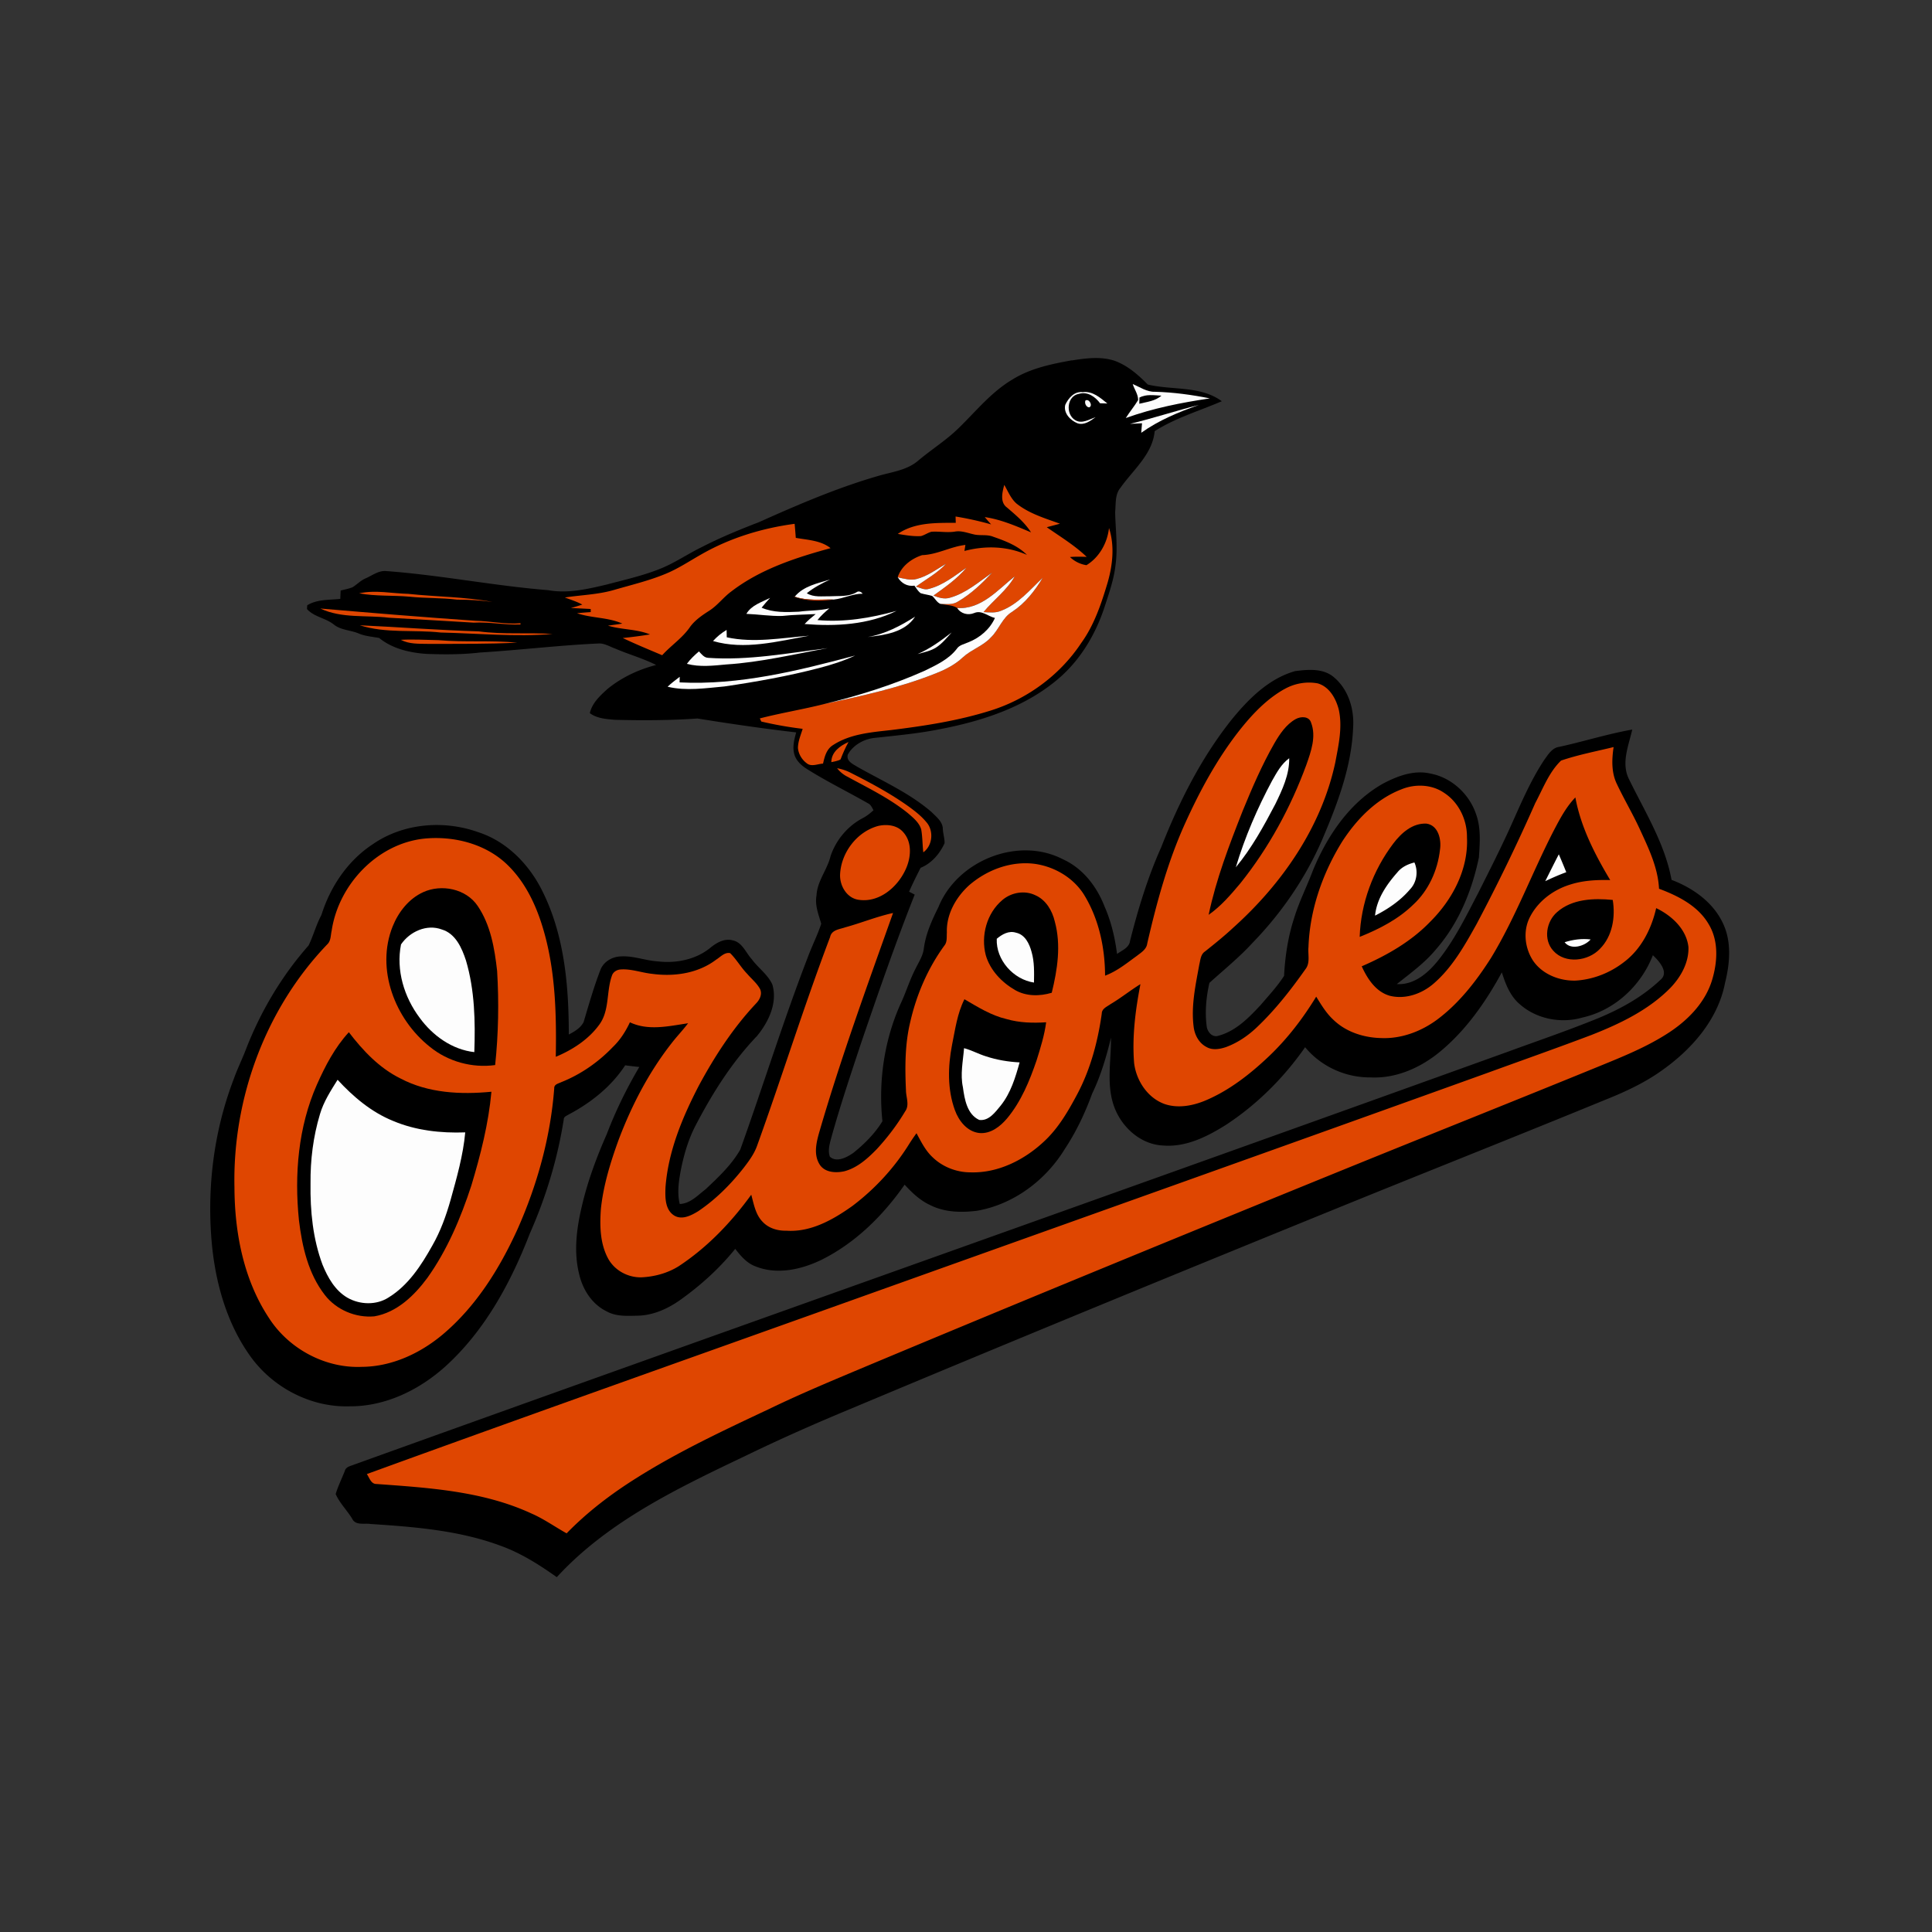 <svg width="512" height="512" viewBox="0 0 512 512" xmlns="http://www.w3.org/2000/svg"><rect x="0" y="0" width="512" height="512" fill="#333333" stroke="none"/><title>baltimore-orioles</title><g fill="none" fill-rule="evenodd"><path d="M284.03 95.52c3.67-.572 7.523-1.1 11.152.026 3.546 1.214 6.41 3.746 8.99 6.36 6.487 1.55 13.962.265 19.622 4.423-5.962 2.57-12.284 4.42-17.79 7.93-.575 6.12-5.7 10.245-9.038 14.97-1.526 1.78-1.22 4.245-1.438 6.426.077 4.58.725 9.188.137 13.77-.417 4.042-1.795 7.892-3.045 11.736-2.295 6.855-6.077 13.293-11.488 18.143-8.947 7.973-20.72 11.792-32.294 13.988-5.56 1.11-11.207 1.615-16.833 2.24-2.92.23-5.878 1.847-7.322 4.434-.478 1.72 1.28 2.486 2.464 3.217 6.697 3.806 13.886 6.954 19.753 12.05 1.23 1.237 2.892 2.494 2.96 4.39.037 1.297.504 2.554.46 3.85-1.295 2.802-3.437 5.328-6.345 6.503-1.065 2.087-2.114 4.186-3.057 6.334l1.487.77c-5.143 12.963-9.693 26.145-14.204 39.33-2.734 8.268-5.51 16.524-7.85 24.91-.434 1.68-1.042 3.495-.43 5.214 1.79 1.642 4.518.17 6.208-.994 2.958-2.376 5.735-5.14 7.722-8.4-1.1-10.565.465-21.47 4.845-31.183 1.417-3.02 2.376-6.24 3.914-9.205.85-1.756 1.99-3.432 2.22-5.42.51-3.9 2.15-7.497 3.888-10.98 4.934-12.237 21.026-18.774 32.897-12.665 5.303 2.37 9.046 7.222 11.104 12.55 1.756 3.987 2.76 8.267 3.31 12.577 1.293-.96 3.22-1.637 3.444-3.46 2.13-8.454 4.683-16.83 8.25-24.8 4.74-12.044 10.636-23.776 18.744-33.932 4.46-5.444 9.795-10.8 16.75-12.765 3.423-.445 7.42-.802 10.25 1.593 3.848 3.196 5.456 8.448 5.126 13.33-.4 10.32-4.1 20.13-8.112 29.53-4.402 10.25-10.807 19.596-18.572 27.583-3.505 3.834-7.56 7.108-11.404 10.584-.845 3.717-1.218 7.617-.73 11.413.148 1.532 1.476 3.18 3.167 2.587 4.567-1.236 8.004-4.762 11.132-8.122 2.147-2.51 4.424-4.95 6.218-7.735.275-5.2 1.048-10.39 2.68-15.35 1.3-4.29 3.346-8.29 4.917-12.475 3.795-9.25 9.763-18.13 18.643-23.135 3.794-2.01 8.207-3.668 12.542-2.653 5.61 1.04 10.35 5.465 12.124 10.838 1.305 3.647.982 7.612.724 11.402-1.828 8.783-5.33 17.38-11.263 24.212-2.98 3.66-6.83 6.423-10.49 9.34 4.694.285 8.43-3.07 11.144-6.51 4.26-5.387 7.272-11.6 10.438-17.658 2.867-5.712 5.76-11.408 8.406-17.23 2.753-6.113 5.35-12.358 9.054-17.977 1.054-1.428 2.097-3.27 4.045-3.504 6.46-1.412 12.793-3.422 19.307-4.576-.943 4.19-2.93 8.706-.976 12.924 4.25 8.744 9.606 17.21 11.39 26.91 5.67 2.146 11.075 5.96 13.666 11.605 2.3 4.908 1.78 10.594.505 15.713-1.905 9.886-9.06 17.856-17.108 23.45-4.468 3.14-9.446 5.44-14.5 7.462-22.596 9.283-45.314 18.28-67.95 27.47-44.056 17.915-88.052 35.976-131.91 54.376-9.31 3.85-18.524 7.92-27.595 12.31-18.047 8.623-36.773 17.434-50.533 32.405-4.604-3.27-9.418-6.333-14.747-8.27-11.048-4.133-22.947-5.066-34.616-5.824-1.674-.264-3.996.482-4.88-1.434-1.365-2.213-3.32-4.142-4.352-6.5.63-2.096 1.614-4.08 2.42-6.113.3-1.194 1.663-1.326 2.612-1.748 101.724-36.574 203.64-72.622 305.34-109.258 8.136-2.978 16.347-5.768 24.37-9.05 5.907-2.458 11.604-5.634 16.28-10.048 2.47-1.99-.302-5.026-1.95-6.58-3.12 8.08-10.146 14.626-18.676 16.52-5.62 1.622-12.034.434-16.486-3.438-2.618-2.154-3.875-5.394-4.863-8.537-4.263 7.837-9.494 15.34-16.42 21.053-5.126 4.224-11.626 7.125-18.37 6.784-6.62.064-13.13-2.88-17.34-8.005-5.662 8.128-12.814 15.253-21.12 20.67-4.91 3.064-10.488 5.854-16.443 5.388-5.73-.22-10.625-4.438-12.77-9.585-2.52-6.02-1.054-12.69-1.115-19-1.23 5.07-2.708 10.1-4.985 14.807-1.877 5.14-4.227 10.124-7.256 14.693-5.066 8.307-13.585 14.688-23.25 16.37-4.16.52-8.597.44-12.416-1.495-2.675-1.224-4.825-3.28-6.785-5.415-5.7 8.173-13.03 15.434-22.016 19.904-5.39 2.614-11.883 4.062-17.62 1.7-2.243-.866-3.824-2.746-5.256-4.597-4.145 5.13-9.068 9.607-14.43 13.435-3.358 2.417-7.33 4.224-11.53 4.28-2.74.054-5.676.24-8.15-1.17-3.826-1.862-6.3-5.73-7.235-9.793-1.53-6.054-.664-12.376.77-18.357 1.524-6.488 3.87-12.745 6.547-18.83 2.35-6.162 5.263-12.094 8.61-17.768a117.59 117.59 0 0 1-3.747-.44c-3.676 5.64-9.105 9.942-15.01 13.057-.504.316-1.29.563-1.268 1.3-1.648 10.43-4.726 20.613-9.01 30.26-4.98 12.89-11.78 25.47-22.06 34.912-6.983 6.396-16.11 10.916-25.72 10.84-10.197.317-20.224-4.917-26.174-13.14-6.11-8.47-9.128-18.795-10.21-29.087-1.508-14.96.308-30.305 5.67-44.376.983-2.774 2.3-5.417 3.343-8.163 3.896-9.987 9.45-19.334 16.547-27.37 1.268-2.616 2.01-5.493 3.398-8.08 2.355-7.52 7.01-14.435 13.66-18.78 8.074-5.564 18.81-6.415 27.937-3.14 7.678 2.498 13.623 8.71 17.086 15.867 5.742 11.65 6.87 24.927 6.87 37.736 1.516-.775 3.125-1.73 3.926-3.286 1.37-4.618 2.7-9.276 4.43-13.775.82-2.215 3.1-3.55 5.393-3.63 3.36-.227 6.542 1.12 9.862 1.316 4.86.57 10.082-.472 13.93-3.63 1.62-1.32 3.676-2.52 5.84-1.956 2.584.495 3.49 3.232 5.082 4.972 1.703 2.35 4.276 4.07 5.484 6.75 1.42 4.856-1.004 9.887-4.034 13.6-6.675 6.97-11.87 15.214-16.31 23.75-1.945 3.72-3.114 7.794-3.93 11.898-.545 2.93-.985 5.965-.276 8.904 2.788-.076 4.764-2.307 6.838-3.883 3.392-3.19 6.877-6.45 9.21-10.53 6.054-16.88 11.366-34.04 17.82-50.786 1.12-3.056 2.614-5.97 3.634-9.064-.702-2.433-1.728-4.882-1.252-7.492.18-3.817 2.85-6.8 3.716-10.408 1.427-4.276 4.534-7.995 8.53-10.09 1.054-.546 1.976-1.293 2.853-2.084-.39-.686-.685-1.5-1.454-1.84-5.362-3.076-10.933-5.784-16.164-9.085-1.542-.964-3.03-2.326-3.424-4.18-.44-1.854.065-3.74.554-5.53-8.75-1.015-17.466-2.29-26.16-3.684-7.306.505-14.66.538-21.987.34-2.256-.203-4.66-.357-6.544-1.763.616-2.675 2.702-4.61 4.655-6.378 3.75-3.07 8.245-5.19 12.927-6.383-3.49-1.77-7.28-2.803-10.865-4.356-1.477-.522-2.893-1.467-4.518-1.336-10.46.48-20.867 1.75-31.317 2.39-4.727.56-9.513.53-14.26.36-4.414-.326-8.954-1.375-12.455-4.225-1.843-.33-3.747-.462-5.493-1.215-2.114-.873-4.583-.84-6.444-2.285-2.165-1.79-5.26-2.02-7.18-4.152l.06-1c2.62-1.62 5.815-1.38 8.77-1.702.026-.74.054-1.482.093-2.218 1.06-.252 2.13-.46 3.142-.862 1.218-.757 2.222-1.856 3.578-2.4 1.758-.786 3.426-2.11 5.46-1.878 14.338 1.065 28.487 3.9 42.817 5.053 5.23.945 10.507-.302 15.583-1.51 4.664-1.24 9.4-2.296 13.897-4.08 3.953-1.54 7.45-3.995 11.25-5.84 4.92-2.544 10.06-4.626 15.216-6.63 10.214-4.58 20.548-9.02 31.317-12.155 3.63-1.098 7.683-1.495 10.696-4.03 3.58-3.028 7.6-5.516 10.95-8.828 4.54-4.432 8.604-9.502 14.142-12.765 4.73-2.947 10.28-4.09 15.69-5.068z" fill="#000"/><path d="M300.18 101.78c1.928.797 3.734 2.12 5.918 2.045 4.884.137 9.73.79 14.517 1.752-7.546 1.125-15.07 2.603-22.267 5.207 1.02-1.64 2.283-3.114 3.27-4.773-.004-1.523-.98-2.813-1.437-4.23zm-17.885 5.526c.818-1.796 2.43-3.668 4.615-3.378 2.63-.363 4.666 1.483 6.554 3l-1.927-.056c-1.284-1.735-3.315-3.163-5.576-2.504-3.26.505-3.662 5.438-1 6.982 1.746 1.07 3.7-.215 5.39-.808-1.362.99-2.992 2.22-4.78 1.642-1.88-.742-3.793-2.703-3.27-4.878z" fill="#FDFDFD"/><path d="M301.96 105.357c1.79-.96 3.886-.588 5.823-.506-1.613 1.44-3.853 1.647-5.856 2.147.006-.41.022-1.225.033-1.636z" fill="#000"/><path d="M287.646 106.147c.938-.63 2.092 1.396.988 1.813-.796-.055-1.28-1.13-.988-1.813zm11.84 6.174c6.117-1.48 12.117-3.46 18.225-5-5.34 1.868-10.642 4.06-15.27 7.37.07-.84.138-1.68.204-2.52-1.053.045-2.106.105-3.154.155z" fill="#FDFDFD"/><path d="M266.746 134.413c-1.778-1.43-1.11-4.016-.604-5.916.993 1.692 1.724 3.614 3.228 4.938 3.363 2.68 7.547 3.91 11.526 5.35-1.158.33-2.333.615-3.49.934 3.6 2.52 7.386 4.8 10.58 7.86-1.48-.05-2.963-.087-4.434.04a8.06 8.06 0 0 0 4.374 2.16c3.426-2.1 5.527-5.896 5.973-9.845 1.52 4.684.98 9.742-.35 14.4-1.676 5.608-3.55 11.282-7.016 16.072-5.626 8.49-14.26 14.834-23.95 17.88-8.58 2.712-17.516 4.084-26.422 5.182-5.248.59-10.857 1.015-15.395 3.987-1.73 1.055-2.24 3.07-2.65 4.91-1.423.067-3.108.935-4.343-.114-1.262-.94-2.146-2.406-2.305-3.982 0-1.78.735-3.443 1.25-5.12a100.197 100.197 0 0 1-10.966-1.937l-.39-.824c5.638-1.46 11.395-2.38 17.037-3.81 10.067-2.166 20.21-4.34 29.79-8.214 2.527-1.006 4.98-2.286 6.98-4.164 2.24-2.07 5.312-2.972 7.386-5.246 2.183-2.06 3.03-5.277 5.707-6.85 3.42-2.24 5.972-5.524 8.07-8.984-3.4 3.202-6.52 6.992-10.995 8.717-1.49.664-3.146.45-4.71.373 2.667-3.24 6.19-5.75 8.277-9.475-4.495 3.585-8.934 8.86-15.252 8.375-1.36-.84-2.98-.72-4.467-1.094 1.604.044 3.355.302 4.765-.665 3.41-1.978 6.285-4.747 8.97-7.608-3.533 2.477-6.915 5.45-11.15 6.64-1.488.473-3.01 0-4.39-.56 3.09-2.246 6.283-4.416 8.74-7.393-3.12 2.154-6.167 4.653-9.916 5.61-1.19.41-2.344-.3-3.47-.6 2.707-1.96 5.71-3.57 7.992-6.07-2.508 1.495-4.912 3.3-7.776 4.054-1.685.433-3.4-.094-5.044-.45.955-2.934 3.645-4.944 6.482-5.86 3.98-.128 7.52-2.254 11.46-2.704-.088.535-.17 1.07-.253 1.605 5.47-1.466 11.36-1.296 16.565 1.04-2.44-2.457-5.743-3.698-8.942-4.814-1.713-.702-3.59-.18-5.335-.67-1.553-.356-3.112-.97-4.73-.706-2.086.36-4.19-.09-6.28.055-.988.245-1.822.89-2.798 1.147-2.064.126-4.116-.248-6.147-.572 4.473-3.093 10.166-2.922 15.363-2.944l-.05-1.67a83.51 83.51 0 0 1 9.416 2.092 90.96 90.96 0 0 1-1.685-1.94c4.298.633 8.298 2.368 12.26 4.048-1.685-2.653-4.133-4.652-6.482-6.68zm-80.663 12.374c7.524-4.273 15.95-6.827 24.506-7.97.11 1.24.214 2.477.303 3.718 3.134.57 6.614.653 9.22 2.73-9.23 2.526-18.61 5.564-26.295 11.468-2.107 1.54-3.66 3.718-5.87 5.12-1.857 1.196-3.74 2.46-5.06 4.267-1.995 2.944-5.04 4.904-7.4 7.524-3.497-1.488-7.02-2.927-10.45-4.564a122.6 122.6 0 0 0 7.222-.95c-3.552-1.45-7.486-1.22-11.126-2.324 1.257-.192 2.525-.335 3.782-.55-3.79-1.696-8.09-1.405-11.995-2.74 1.21-.132 2.42-.22 3.634-.308l-.01-.818c-1.753-.093-3.51-.187-5.26-.253a81.655 81.655 0 0 0 3.03-.912c-1.46-.813-3.07-1.29-4.62-1.884 4.32-.66 8.736-.76 12.96-1.98 4.62-1.35 9.34-2.453 13.8-4.315 3.386-1.397 6.432-3.468 9.622-5.253z" fill="#DF4601"/><path d="M242.95 153.433c2.863-.752 5.267-2.56 7.775-4.053-2.283 2.5-5.285 4.108-7.99 6.07 1.124.3 2.277 1.01 3.468.598 3.748-.956 6.795-3.454 9.912-5.608-2.454 2.977-5.648 5.147-8.737 7.393 1.383.56 2.904 1.033 4.39.56 4.238-1.19 7.618-4.162 11.153-6.64-2.68 2.86-5.554 5.63-8.963 7.607-1.41.967-3.162.71-4.764.665-.94-.395-1.394-1.456-2.162-2.093-1-.313-2.05-.418-3.046-.73-.707-.518-1.146-1.303-1.65-1.994-1.89.264-3.458-.627-4.424-2.225 1.644.357 3.357.884 5.043.45zm10.706 7.685c6.317.483 10.757-4.79 15.253-8.376-2.09 3.724-5.61 6.234-8.28 9.474 1.56.077 3.22.292 4.71-.374 4.47-1.725 7.593-5.514 10.99-8.716-2.096 3.46-4.65 6.744-8.067 8.986-2.68 1.57-3.523 4.788-5.708 6.85-2.076 2.272-5.15 3.174-7.39 5.244-1.997 1.88-4.45 3.158-6.975 4.163-9.582 3.87-19.726 6.043-29.79 8.21 9.05-2.19 18.024-4.98 26.55-8.78 3.094-1.51 6.404-3.01 8.57-5.8.69-1.098 2.04-1.29 3.136-1.797 3.018-1.197 5.664-3.427 7.014-6.432-1.85-.42-3.5-2.162-5.476-1.317-1.634.698-3.577.204-4.538-1.34zm-43.04-3c2.338-2.823 6.064-3.53 9.385-4.542-2.174 1.005-4.32 2.12-6.19 3.636 1.837 1.153 4.083.764 6.14.807 2.326-.14 4.84.193 6.96-1.02.575-.468 1.305-.22 1.694.345-2.638-.023-5.037 1.29-7.65 1.537-3.463-.088-6.987.412-10.334-.768z" fill="#FDFDFD"/><path d="M95.17 157.24c4.293-.956 8.704.038 13.04.137 7.42.796 14.94.757 22.295 2.148-3.107-.445-6.236-.6-9.37-.615-4.192-.51-8.43-.34-12.634-.785-4.43-.392-8.93-.072-13.33-.886zm114.99.77l.456.11c3.348 1.18 6.87.68 10.335.767-3.56.445-7.41.495-10.79-.878z" fill="#DF4601"/><path d="M197.794 162.682c1.35-2.317 4.04-3.097 6.29-4.234-.78.84-1.537 1.697-2.25 2.597 3.107 1.352 6.58 1.203 9.89 1.06 2.68-.378 5.412-.24 8.052-.878-1.12.956-2.23 1.934-3.134 3.098 7.058.643 14.177-.55 20.966-2.44-7.514 3.708-16.158 4.148-24.375 3.488.89-.972 1.91-1.81 2.937-2.636-2.948.154-5.907.165-8.837.495-3.19.093-6.355-.433-9.54-.55z" fill="#FDFDFD"/><path d="M84.9 161.265c13.717 1.18 27.45 2.302 41.176 3.252 3.968.077 7.88 1.005 11.867.638l-.012.346c-4.144.17-8.244-.72-12.393-.49-7.487-.44-14.978-.9-22.465-1.31-6.043-.73-12.52.24-18.167-2.43z" fill="#DF4601"/><path d="M229.968 168.807c4.55-.753 8.683-2.944 12.54-5.383-2.7 4.17-8.017 4.883-12.54 5.383z" fill="#FDFDFD"/><path d="M95.325 165.704c10.51.478 21.015 1.307 31.536 1.615 6.49.874 13.056.26 19.57.693-9.85.818-19.76-.16-29.625-.385-7.134-.786-14.544.28-21.475-1.928z" fill="#DF4601"/><path d="M188.952 169.883c1.053-1.148 2.255-2.158 3.606-2.944.006.644.017 1.3.04 1.95 7.177 1.57 14.598.15 21.826-.416-8.347 1.488-17.085 3.86-25.472 1.405zm54.183 3.466c3.314-1.42 6.223-3.55 9.055-5.74-1.257 1.39-2.443 2.89-4.03 3.93-1.507.993-3.313 1.322-5.025 1.805z" fill="#FDFDFD"/><path d="M106.22 169.555c3.314-.176 6.64.033 9.955.093 6.96.6 13.974-.005 20.922.664-7.865.385-15.752.313-23.627.324-2.438-.05-5.023.1-7.25-1.08z" fill="#DF4601"/><path d="M187.69 174.338c10.615.736 21.142-1.252 31.636-2.57-8.908 1.603-17.75 3.745-26.805 4.317-3.49.318-7.05.757-10.49-.16.91-1.242 2.03-2.302 3.2-3.296.68.72 1.36 1.682 2.464 1.704zm-7.59 6.504c15.817.79 31.36-3.082 46.526-7.12-3.074 1.446-6.323 2.478-9.604 3.325-8.24 2.142-16.63 3.646-25.045 4.87-4.988.446-10.11 1.26-15.055.073.988-.972 2.125-1.774 3.212-2.63-.007.366-.023 1.108-.035 1.482z" fill="#FDFDFD"/><path d="M340.4 182.615c2.647-1.505 5.81-2.07 8.8-1.516 3.078.874 4.83 4 5.58 6.92 1.044 4.64-.043 9.394-.9 13.974-3.666 17.208-14.16 32.28-27.096 43.886-2.377 2.214-4.906 4.247-7.443 6.268-1.16.76-1.21 2.236-1.51 3.455-.99 5.46-2.23 11.024-1.49 16.593.28 2.13 1.41 4.232 3.36 5.25 1.588.945 3.548.6 5.206.04 3.133-1.15 5.94-3.084 8.332-5.394 4.802-4.583 8.907-9.844 12.727-15.26 1.314-1.67.6-3.9.792-5.838.345-9.877 3.726-19.522 8.886-27.893 3.826-5.925 9.035-11.33 15.726-13.91 3.616-1.495 8.05-1.35 11.327.917 3.904 2.52 6.115 7.19 6.066 11.786.41 8.492-3.86 16.54-9.76 22.395-5.066 5.25-11.488 8.91-18.13 11.793 1.5 3.313 3.766 6.8 7.48 7.82 4.1 1.013 8.49-.547 11.61-3.27 4.92-4.257 8.16-10.025 11.295-15.644a494.676 494.676 0 0 0 15.608-32.175c2.054-3.85 3.64-8.183 6.83-11.25 4.52-1.542 9.274-2.442 13.923-3.58-.473 3.235-.615 6.68.83 9.706 1.913 4.06 4.213 7.93 6.095 12.006 2.315 5.038 4.83 10.19 5.115 15.83 5.043 1.884 10.28 4.515 13.11 9.316 2.743 4.454 2.41 10.062.943 14.896-1.838 6.036-6.514 10.748-11.71 14.088-5.66 3.66-11.927 6.18-18.136 8.722-21.86 8.937-43.803 17.67-65.686 26.558-42.87 17.44-85.69 35.015-128.383 52.882-8.7 3.66-17.415 7.267-25.912 11.38-11.9 5.604-23.852 11.183-35.005 18.193-6.758 4.222-13.163 9.073-18.72 14.795-3.136-1.75-6.073-3.86-9.383-5.29-12.804-5.913-27.14-6.782-40.998-7.793-1.46.03-1.874-1.65-2.56-2.63 44.495-16.18 89.14-31.965 133.715-47.916 54.458-19.462 108.94-38.846 163.35-58.43 9.115-3.313 18.264-6.538 27.337-9.97 7.6-2.978 15.22-6.608 21.026-12.502 2.782-2.884 4.944-6.73 4.807-10.838-.52-4.745-4.45-8.36-8.55-10.32-1.257 5.525-3.968 10.886-8.584 14.336-3.655 2.83-8.156 4.594-12.772 4.867-4.27.116-8.816-1.663-11.275-5.284-2.174-3.322-2.694-7.804-.9-11.407 2.14-4.318 6.297-7.426 10.862-8.793 3.38-1.072 6.96-1.236 10.488-1.16-4.072-6.81-7.788-14.027-9.236-21.898-2.43 2.51-4.07 5.634-5.68 8.7-5.766 11.17-10.124 23.057-16.67 33.828-3.904 6.14-8.465 12.04-14.35 16.407-4.274 3.14-9.537 5.085-14.883 4.832-4.578-.123-9.254-1.633-12.58-4.88-1.877-1.73-3.184-3.943-4.517-6.09-3.53 5.79-7.677 11.205-12.607 15.88-4.982 4.712-10.5 9.03-16.87 11.693-3.382 1.39-7.283 2.092-10.813.84-4.447-1.665-7.383-6.18-7.96-10.783-.57-7.02.34-14.06 1.67-20.948-2.7 1.662-5.17 3.674-7.904 5.284-.922.674-2.332 1.185-2.343 2.53-1.032 7.326-2.948 14.593-6.4 21.167-2.46 4.636-5.143 9.3-9.067 12.87-5.197 4.805-12.058 8.233-19.26 8.03-3.71.006-7.414-1.407-10.09-3.993-1.906-1.764-3.06-4.126-4.277-6.378a48.4 48.4 0 0 0-2.006 2.95c-3.924 6.3-9.055 11.842-14.966 16.313-5.107 3.634-11.034 7.024-17.52 6.57-2.3.06-4.7-.64-6.297-2.364-1.882-1.916-2.32-4.68-3.007-7.17-5.297 7.324-11.653 13.964-19.232 18.95-2.936 1.84-6.4 2.776-9.845 2.94-3.595.098-7.168-1.83-8.88-5.02-2.152-4.032-2.218-8.782-1.878-13.236.68-6.26 2.557-12.327 4.703-18.226 3.44-9.09 7.975-17.834 13.98-25.507 1.404-1.834 3.023-3.492 4.412-5.34-5.087.748-10.522 2.067-15.417-.256-1.128 2.41-2.576 4.686-4.51 6.542-3.846 4.014-8.51 7.27-13.687 9.325-.75.38-1.904.54-1.86 1.632-.972 12.892-4.484 25.525-9.72 37.317-4.75 10.444-11.008 20.5-19.86 27.943-5.978 5-13.497 8.5-21.39 8.55-9.753.422-19.413-4.796-24.655-12.986-6.694-10.14-9.065-22.545-9.115-34.536-.53-23.593 8.26-47.49 24.686-64.54.895-.928.79-2.322 1.07-3.498 1.807-12.194 12.038-23.07 24.475-24.42 8.037-.808 16.74 1.45 22.505 7.332 4.972 5.003 7.805 11.704 9.594 18.433 2.774 10.437 3.01 21.318 2.824 32.05 4.402-1.83 8.628-4.56 11.477-8.45 2.84-3.792 1.874-8.84 3.416-13.092.324-.983 1.34-1.565 2.34-1.604 2.81-.198 5.494.868 8.265 1.153 5.855.81 12.206-.102 17.002-3.755 1.143-.698 2.235-2.037 3.712-1.724 1.695 1.67 2.87 3.8 4.54 5.51 1.122 1.318 2.53 2.433 3.37 3.976.673 1.39-.096 2.897-1.088 3.896-6.05 6.437-10.895 13.907-15.083 21.658-4.386 8.448-8.18 17.504-8.88 27.095-.09 2.536-.155 5.76 2.222 7.342 2.096 1.362 4.593.05 6.465-1.094 4.638-3.124 8.638-7.14 12.08-11.54 1.378-1.79 2.744-3.647 3.507-5.795 6.634-18.378 12.43-37.06 19.362-55.332.39-1.918 2.514-2.028 4.035-2.566 4.244-1.165 8.333-2.85 12.64-3.79-6.77 19.054-13.71 38.07-19.38 57.49-.86 2.935-1.837 6.405-.053 9.197 1.38 2.126 4.282 2.253 6.522 1.76 3.424-.9 6.146-3.357 8.56-5.828 2.844-3.075 5.4-6.432 7.548-10.03 1.234-1.686.22-3.784.22-5.662-.27-6.046-.287-12.187 1.157-18.11 1.657-7.227 4.66-14.192 9.04-20.195.784-.973.558-2.28.647-3.44-.17-4.816 2.403-9.353 5.89-12.517 4.734-4.11 11.162-6.516 17.46-5.676 5.15.74 10.074 3.61 12.91 8.03 3.997 6.432 5.63 14.07 5.666 21.59 3.14-1.164 5.745-3.306 8.424-5.245 1.13-.885 2.564-1.72 2.75-3.29 2.493-10.816 5.417-21.61 10-31.748 3.92-8.668 8.486-17.12 14.37-24.63 3.373-4.27 7.2-8.352 11.996-11.043z" fill="#DF4601"/><path d="M343.376 190.563c1.323-.742 3.53-.813 4.072.934 1.42 3.69-.01 7.65-1.246 11.177-4.143 11.288-9.962 21.998-17.48 31.39-2.542 3.033-5.16 6.092-8.42 8.372 1.987-9.464 5.478-18.554 9.018-27.534 2.508-6.108 5.12-12.194 8.41-17.934 1.436-2.456 3.1-4.977 5.646-6.405z" fill="#000"/><path d="M220.308 201.977c.022-2.725 2.32-4.345 4.56-5.34-.833 1.478-1.508 3.04-2.118 4.62-.74.44-1.624.51-2.442.72z" fill="#DF4601"/><path d="M337.158 206.827c1.218-2.148 2.448-4.416 4.495-5.888.07 4.323-1.832 8.36-3.688 12.172-3.052 5.827-6.256 11.66-10.466 16.735 2.392-7.986 5.72-15.68 9.654-23.024z" fill="#FDFDFD"/><path d="M221.833 203.586a12.74 12.74 0 0 1 3.645 1.23c5.258 2.664 10.488 5.454 15.296 8.893 1.67 1.214 3.327 2.49 4.66 4.093 2.075 2.252 1.768 6.262-.75 8.074-.233-2.027-.205-4.086-.556-6.096-.566-1.824-2.13-3.076-3.517-4.28-4.9-3.96-10.6-6.7-16.104-9.7a7.957 7.957 0 0 1-2.67-2.22zm10.945 15.286c2.294-.51 5.01-.203 6.613 1.692 2.41 2.697 2.04 6.794.6 9.87-2.13 4.646-6.94 8.798-12.34 8.035-3.194-.39-5.12-3.67-5.022-6.69.252-5.82 4.484-11.41 10.154-12.91z" fill="#DF4601"/><path d="M369.238 223.54c2.09-2.767 5.093-5.463 8.792-5.272 3.15.435 4 4.257 3.58 6.92-.616 5.477-3.042 10.84-7.13 14.59-3.99 3.872-9.03 6.46-14.15 8.502.296-8.915 3.545-17.648 8.908-24.74z" fill="#000"/><path d="M413.102 226.403a187.79 187.79 0 0 1 1.975 4.74c-1.897.697-3.753 1.51-5.575 2.378 1.2-2.37 2.37-4.76 3.6-7.113zm-42.788 4.79c1.13-1.418 2.8-2.198 4.522-2.63 1.048 2.31.63 5.26-1.147 7.1-2.53 2.994-5.818 5.23-9.286 6.988.434-4.423 3.05-8.21 5.906-11.453z" fill="#FDFDFD"/><path d="M112.135 236.438c4.863-2.22 11.384-.924 14.452 3.64 3.435 5.05 4.484 11.267 5.153 17.22.505 8.31.35 16.67-.52 24.953-6.082.847-12.498-.923-17.268-4.81-9.26-7.31-14.44-20.64-9.88-31.963 1.532-3.8 4.27-7.305 8.063-9.035zm153.508 2.07c2.364-2 5.872-2.642 8.71-1.274 2.827 1.22 4.512 4.103 5.182 6.997 1.7 6.21.697 12.73-.813 18.86-3.2.957-6.788.98-9.748-.734-3.518-2.04-6.575-5.235-7.732-9.212-1.362-5.173.257-11.154 4.4-14.63zm146.998 3.208c3.99-3.52 9.72-3.72 14.75-3.224.74 4.51-.053 9.59-3.38 12.946-3.084 3.3-9.203 4.08-12.38.516-2.673-2.917-1.87-7.755 1.015-10.238z" fill="#000"/><path d="M106.27 250.29c2.293-3.394 6.83-5.476 10.822-3.966 3.644 1.078 5.318 4.917 6.4 8.234 2.322 7.854 2.49 16.144 2.206 24.266-5.895-.66-11.044-4.377-14.474-9.084-4.12-5.487-6.306-12.624-4.955-19.45zm157.875-1.5c1.405-1.18 3.21-2.24 5.116-1.614 2.398.505 3.54 2.943 4.116 5.086.768 2.642.68 5.41.637 8.13-5.457-.815-10.106-6-9.864-11.6zm150.493.907c2.23-.687 4.572-1.033 6.9-.73-1.592 1.807-5.264 2.888-6.9.73z" fill="#FDFDFD"/><path d="M255.577 264.807c3.568 2.07 7.1 4.312 11.174 5.26 3.408.99 6.98 1.072 10.49.848-.45 3.444-1.5 6.773-2.53 10.08-1.852 5.437-4.09 10.89-7.79 15.35-1.818 2.165-4.39 4.198-7.383 3.917-3.222-.35-5.466-3.225-6.493-6.092-1.997-5.497-1.85-11.556-.75-17.23.84-4.102 1.38-8.35 3.29-12.133zM83.99 287.425c2.195-4.95 4.765-9.87 8.458-13.874 3.743 4.89 8.09 9.51 13.69 12.26 7.37 3.888 15.96 4.3 24.094 3.51-.763 8.452-2.876 16.73-5.313 24.842-2.81 8.61-6.388 17.093-11.668 24.496-3.463 4.686-8.085 9.162-14.04 10.185-4.933.445-10.05-1.7-13.106-5.63-4.408-5.653-6.05-12.876-6.883-19.857-1.237-12.105-.2-24.7 4.763-35.927z" fill="#000"/><path d="M255.484 277.775c1.992.527 3.808 1.543 5.774 2.153 2.885.955 5.91 1.467 8.952 1.614-1.12 4.02-2.35 8.107-5 11.43-1.438 1.736-3.15 4.17-5.71 3.818-3.226-1.494-3.88-5.48-4.318-8.64-.742-3.45.027-6.926.302-10.375zm-166.027 8.37c4.16 4.516 8.974 8.592 14.726 10.915 6.015 2.544 12.628 3.268 19.11 3.032-.553 6.108-2.26 12.05-3.896 17.944-1.186 4.175-2.662 8.284-4.83 12.056-2.915 5.22-6.345 10.513-11.536 13.716-3.25 2.136-7.68 1.993-10.984.083-3.255-1.9-5.187-5.34-6.57-8.72-2.568-6.86-3.293-14.27-3.184-21.55-.065-6.19.708-12.4 2.49-18.324.964-3.325 2.868-6.24 4.68-9.146z" fill="#FDFDFD"/></g></svg>